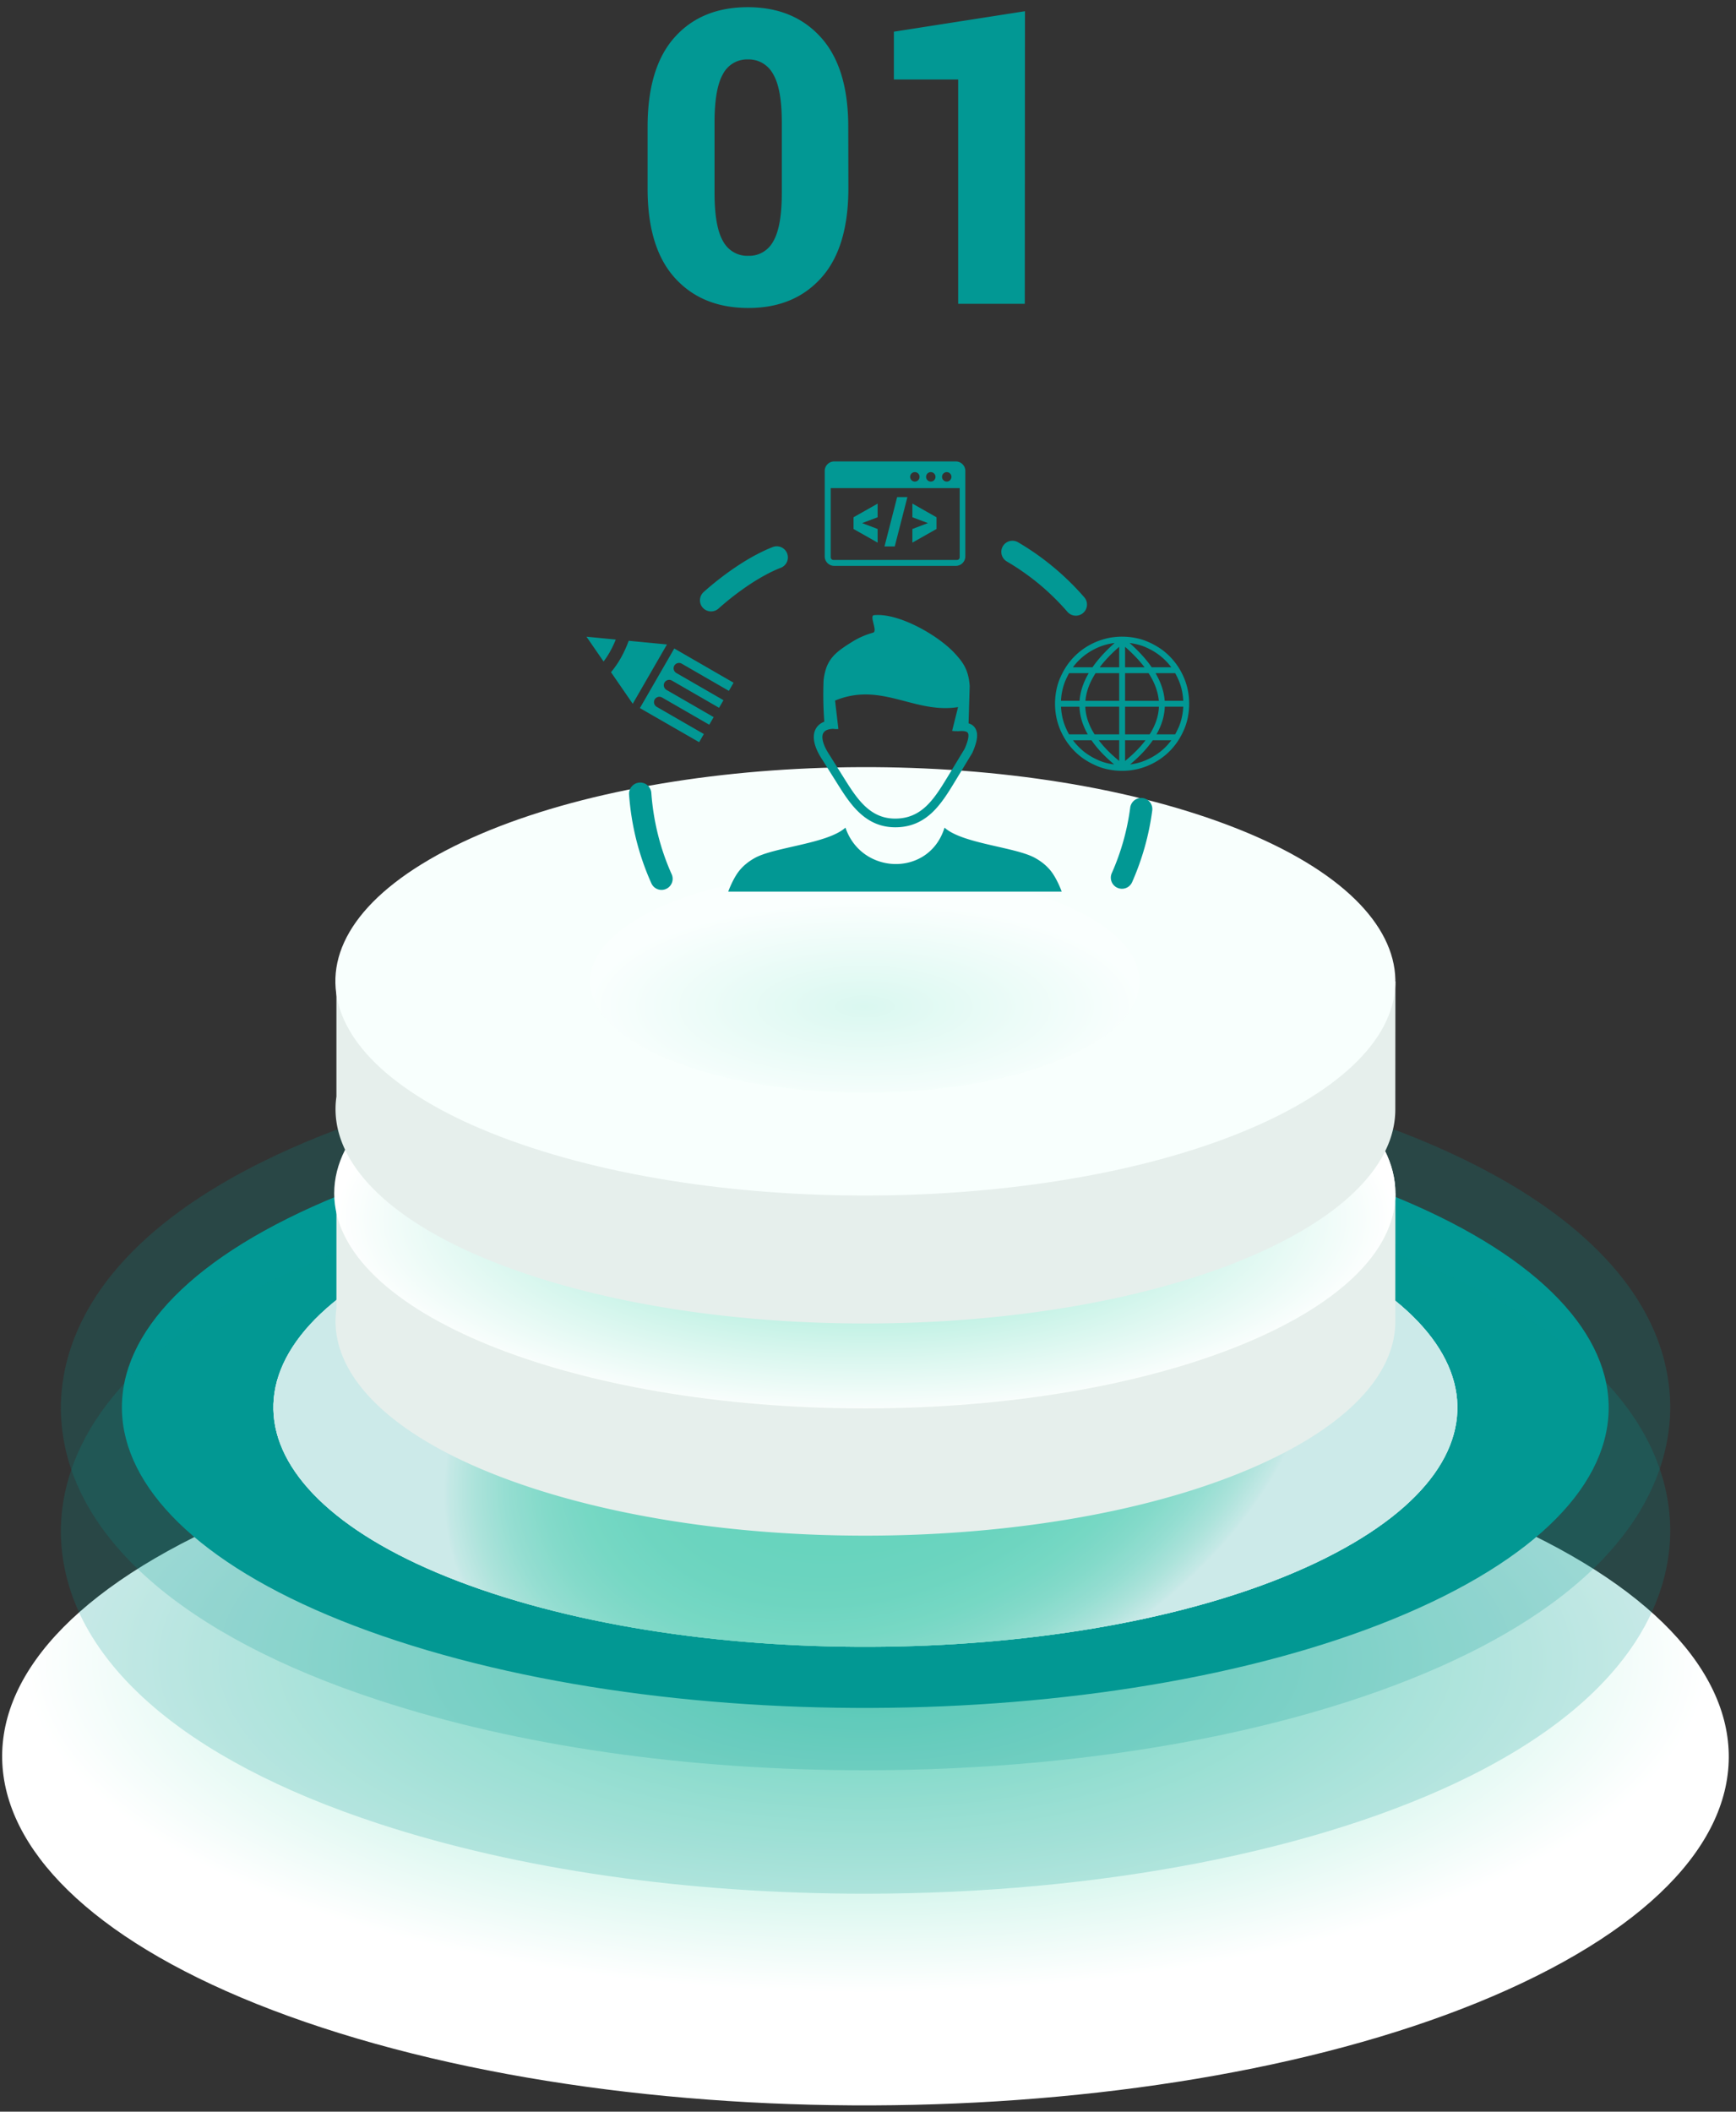 <svg width="222" height="270" fill="none" xmlns="http://www.w3.org/2000/svg"><rect width="100%" height="100%" fill="#333333" stroke="none"/><path style="mix-blend-mode:multiply" d="M180.142 189.929c47.405 15.503 54.691 43.595 16.33 62.733-38.361 19.138-107.887 22.1-155.272 6.598-47.384-15.503-54.687-43.599-16.318-62.745 38.37-19.146 107.875-22.092 155.26-6.586Z" fill="url(#a)"/><path d="M110.608 226.346c-22.786 0-44.285-3.096-62.15-8.946-25.129-8.225-39.554-20.922-40.617-35.761-.524-7.307 2.097-21.308 25.514-32.993 19.172-9.569 47.38-15.054 77.388-15.054 22.787 0 44.286 3.091 62.17 8.942 25.13 8.224 39.555 20.926 40.618 35.765.524 7.303-2.097 21.303-25.514 32.988-19.192 9.569-47.401 15.059-77.409 15.059Z" fill="#029894" style="mix-blend-mode:multiply" opacity=".2"/><path d="M170.484 150.12c40.794 13.349 47.086 37.532 14.049 54.018-33.038 16.486-92.89 19.03-133.703 5.681-40.815-13.349-47.087-37.537-14.05-54.023 33.038-16.486 92.906-19.025 133.704-5.676Z" fill="#029894" style="mix-blend-mode:multiply"/><g style="mix-blend-mode:multiply"><path d="M158.307 156.194c32.493 10.631 37.502 29.877 11.191 43.027-26.312 13.15-73.983 15.154-106.476 4.519-32.494-10.636-37.503-29.877-11.191-43.023 26.31-13.145 73.982-15.154 106.476-4.523Z" fill="url(#b)"/><path d="M158.307 156.194c32.493 10.631 37.502 29.877 11.191 43.027-26.312 13.15-73.983 15.154-106.476 4.519-32.494-10.636-37.503-29.877-11.191-43.023 26.31-13.145 73.982-15.154 106.476-4.523Z" fill="url(#c)"/><path d="M158.307 156.194c32.493 10.631 37.502 29.877 11.191 43.027-26.312 13.15-73.983 15.154-106.476 4.519-32.494-10.636-37.503-29.877-11.191-43.023 26.31-13.145 73.982-15.154 106.476-4.523Z" fill="url(#d)"/></g><path d="M110.608 242.131c-22.786 0-44.285-3.091-62.15-8.946-25.129-8.22-39.554-20.922-40.617-35.761-.524-7.307 2.097-21.308 25.514-32.993 19.172-9.569 47.38-15.054 77.388-15.054 22.787 0 44.286 3.091 62.17 8.946 25.13 8.22 39.555 20.922 40.618 35.761.524 7.303-2.097 21.308-25.514 32.993-19.192 9.564-47.401 15.054-77.409 15.054Z" fill="#029894" style="mix-blend-mode:multiply" opacity=".2"/><path d="M178.444 152.58h-13.423a70.642 70.642 0 0 0-11.703-4.901c-29.091-9.519-71.77-7.705-95.326 4.046a36.94 36.94 0 0 0-1.635.872H43.023v14.739c-1.226 8.515 7.36 17.133 24.987 22.909 29.092 9.519 71.77 7.706 95.326-4.046 10.173-5.079 15.104-11.178 15.096-17.237l.012-16.382Z" fill="#E6EFEC"/><path d="M153.319 131.297c29.087 9.519 33.573 26.764 10.017 38.516-23.555 11.751-66.238 13.569-95.326 4.05-29.088-9.519-33.573-26.765-10.017-38.52 23.555-11.756 66.234-13.565 95.326-4.046Z" fill="#F8FFFD"/><path style="mix-blend-mode:multiply" d="M110.592 180.079c37.474 0 67.853-12.312 67.853-27.499s-30.379-27.499-67.853-27.499c-37.475 0-67.854 12.312-67.854 27.499s30.38 27.499 67.854 27.499Z" fill="url(#e)"/><path d="M178.444 125.476h-13.423a70.59 70.59 0 0 0-11.703-4.917c-29.091-9.519-71.77-7.71-95.326 4.045-.572.287-1.112.577-1.635.872H43.023v14.735c-1.226 8.515 7.36 17.133 24.987 22.909 29.092 9.519 71.77 7.706 95.326-4.05 10.173-5.074 15.104-11.174 15.096-17.233l.012-16.361Z" fill="#E6EFEC"/><path d="M153.319 104.188c29.087 9.519 33.573 26.765 10.017 38.52-23.555 11.756-66.238 13.569-95.326 4.05-29.088-9.519-33.573-26.764-10.017-38.52 23.555-11.756 66.234-13.565 95.326-4.05Z" fill="#F8FFFD"/><path style="mix-blend-mode:multiply" opacity=".25" d="M110.59 139.721c19.409 0 35.144-6.378 35.144-14.245 0-7.868-15.735-14.246-35.144-14.246s-35.143 6.378-35.143 14.246c0 7.867 15.734 14.245 35.143 14.245Z" fill="url(#f)"/><path d="M108.49 24.083c0 5.048-1.156 8.862-3.467 11.44-2.312 2.578-5.423 3.863-9.335 3.855-3.95 0-7.085-1.288-9.404-3.863-2.32-2.576-3.476-6.39-3.468-11.44v-7.852c0-5.051 1.148-8.864 3.443-11.44C88.554 2.208 91.674.92 95.62.92c3.93 0 7.055 1.293 9.375 3.88 2.32 2.586 3.48 6.394 3.48 11.423l.016 7.86Zm-8.513-8.449c0-2.857-.37-4.912-1.112-6.162a3.57 3.57 0 0 0-1.346-1.399 3.5 3.5 0 0 0-1.868-.476c-.653-.024-1.3.14-1.866.471a3.518 3.518 0 0 0-1.335 1.404c-.715 1.25-1.073 3.305-1.076 6.162v8.988c0 2.907.364 4.982 1.092 6.224a3.551 3.551 0 0 0 1.357 1.401c.572.33 1.224.49 1.881.462.65.023 1.292-.14 1.855-.47a3.509 3.509 0 0 0 1.33-1.393c.728-1.242 1.09-3.317 1.088-6.224v-8.988ZM131.052 38.846h-8.521V10.164h-8.222V4.052l16.764-2.618-.021 37.412Z" fill="#029894"/><g clip-path="url(#g)"><path fill-rule="evenodd" clip-rule="evenodd" d="M108.117 105.821c2.069 6.097 10.725 6.316 12.669 0 2.29 2.064 9.07 2.471 11.591 3.883.797.445 1.518 1.009 2.095 1.775.389.514.909 1.461 1.298 2.521H93.126c.395-1.06.91-2.007 1.299-2.521.577-.766 1.298-1.33 2.095-1.775 2.527-1.405 9.307-1.819 11.597-3.883ZM106.68 59h15.549c.671 0 1.217.546 1.217 1.217v10.92c0 .67-.546 1.216-1.217 1.216H106.68a1.217 1.217 0 0 1-1.216-1.216v-10.92c0-.671.545-1.217 1.216-1.217Zm16.044 3.406h-16.489v8.85c0 .094.038.175.1.238.063.063.145.1.239.1h15.812a.332.332 0 0 0 .238-.1.33.33 0 0 0 .1-.238v-8.85Zm-1.655-2.039a.602.602 0 1 1 0 1.205.602.602 0 0 1 0-1.205Zm-4.077 0a.602.602 0 1 1 0 1.205.602.602 0 0 1 0-1.205Zm2.038 0a.602.602 0 1 1 0 1.204.602.602 0 0 1 0-1.204Zm-6.799 5.77-1.982.747 1.982.753v1.743l-3.079-1.743v-1.5l3.079-1.743v1.744Zm7.527 0v1.5l-3.08 1.743v-1.743l1.982-.753-1.982-.746v-1.75l3.08 1.75Zm-5.338 3.733h-1.311l1.618-6.31h1.311l-1.618 6.31Zm35.776 24.028c.025 0 .05 0 .075.006.157-.276.301-.57.439-.878.007-.006.007-.012.013-.012.194-.47.351-.954.445-1.456a7.5 7.5 0 0 0 .145-1.198h-2.359c-.044 1.198-.401 2.378-1.066 3.538h2.308Zm-.408.753h-2.37c-.722 1.047-1.694 2.076-2.904 3.092.188-.025.382-.057.564-.094.508-.1.997-.251 1.474-.458a8.09 8.09 0 0 0 1.342-.728 7.505 7.505 0 0 0 1.894-1.812Zm-7.3 3.092c-1.217-1.016-2.189-2.045-2.904-3.092h-2.371c.226.307.477.595.753.871a7.19 7.19 0 0 0 1.154.947c.414.277.859.521 1.342.728.006.006.012.006.012.013a7.38 7.38 0 0 0 1.456.445c.181.031.37.056.558.088Zm-5.771-3.845h2.39c-.665-1.16-1.022-2.346-1.066-3.537h-2.358c.018.413.069.809.144 1.197.1.508.251.998.458 1.474.125.301.269.59.432.866Zm-1.034-4.29h2.37c.088-1.173.477-2.352 1.173-3.538h-2.509a8.678 8.678 0 0 0-.432.872c-.007.007-.007.013-.013.013-.194.47-.351.953-.445 1.455a6.706 6.706 0 0 0-.144 1.198Zm1.524-4.29h2.502c.715-1.029 1.656-2.064 2.829-3.105a6.32 6.32 0 0 0-.615.1c-.508.1-.997.251-1.474.458a8.138 8.138 0 0 0-1.342.728 7.559 7.559 0 0 0-1.9 1.819Zm7.244-3.105c1.179 1.041 2.12 2.076 2.829 3.105h2.502a7.688 7.688 0 0 0-1.907-1.82 8.278 8.278 0 0 0-1.342-.727c-.006-.006-.012-.006-.012-.012a7.392 7.392 0 0 0-1.455-.446c-.201-.037-.408-.069-.615-.1Zm5.827 3.857h-2.509c.696 1.186 1.085 2.365 1.173 3.538h2.371a8.153 8.153 0 0 0-.145-1.198 7.143 7.143 0 0 0-.458-1.474 9.295 9.295 0 0 0-.432-.866Zm-8.505-4.497a8.648 8.648 0 0 1 1.725-.17c.589 0 1.16.057 1.724.17.552.107 1.079.27 1.6.496.006 0 .012.006.019.012.514.22 1.003.49 1.461.79a8.05 8.05 0 0 1 1.267 1.042c.389.389.734.809 1.041 1.267.307.458.571.947.79 1.461.226.527.389 1.066.502 1.618.113.558.169 1.13.169 1.725 0 .59-.056 1.16-.169 1.725a7.624 7.624 0 0 1-.495 1.6c0 .006-.007.012-.013.018a9.042 9.042 0 0 1-.79 1.462 8.41 8.41 0 0 1-2.308 2.308c-.458.307-.947.57-1.462.79a8.322 8.322 0 0 1-1.618.502 8.648 8.648 0 0 1-1.725.17c-.589 0-1.16-.057-1.725-.17a7.621 7.621 0 0 1-1.599-.496c-.006 0-.012-.006-.019-.012a9.363 9.363 0 0 1-1.461-.79 8.05 8.05 0 0 1-1.267-1.042 8.384 8.384 0 0 1-1.041-1.267 8.85 8.85 0 0 1-.791-1.461 8.384 8.384 0 0 1-.501-1.618 8.642 8.642 0 0 1-.17-1.725c0-.59.057-1.16.17-1.725a7.564 7.564 0 0 1 .495-1.6c0-.006.006-.012.013-.018.219-.52.489-1.004.79-1.462a8.416 8.416 0 0 1 2.308-2.308 8.85 8.85 0 0 1 1.462-.79 8.923 8.923 0 0 1 1.618-.502Zm2.101 1.13v2.615h2.49c-.659-.866-1.487-1.738-2.49-2.616Zm0 3.367v3.538h4.315c-.1-1.16-.533-2.34-1.305-3.538h-3.01Zm0 4.29v3.538h3.142c.747-1.173 1.142-2.352 1.186-3.537h-4.328Zm0 4.29v2.647c1.066-.871 1.938-1.756 2.615-2.646h-2.615Zm-.753 2.641v-2.647h-2.615c.671.891 1.543 1.775 2.615 2.647Zm0-3.393V90.36h-4.334c.044 1.185.446 2.364 1.186 3.537h3.148Zm0-4.29V86.07h-3.017c-.771 1.198-1.204 2.378-1.298 3.538h4.315Zm0-4.29v-2.616c-1.01.878-1.838 1.75-2.49 2.616h2.49Zm-62.206 4.666-2.779-4.033c.49-.59.916-1.217 1.286-1.875a15.08 15.08 0 0 0 .978-2.145l4.892.47-4.377 7.583Zm.915.552 4.397-7.62 7.583 4.377-.602 1.042-6.034-3.481a.693.693 0 0 0-.94.25.693.693 0 0 0 .25.941l6.034 3.481-.564.973-6.034-3.482a.693.693 0 0 0-.941.251.693.693 0 0 0 .25.941l6.034 3.481-.564.972-6.034-3.48a.693.693 0 0 0-.94.25.693.693 0 0 0 .25.941l6.034 3.481-.602 1.041-7.577-4.359Zm-4.647-5.958L75 81.41l3.744.364a13.484 13.484 0 0 1-.72 1.518 9.633 9.633 0 0 1-.841 1.286Zm8.712 27.208c.32.715 0 1.555-.722 1.875-.715.32-1.555 0-1.875-.721a33.306 33.306 0 0 1-1.926-5.545 33.972 33.972 0 0 1-.928-5.807 1.427 1.427 0 1 1 2.848-.201 31.47 31.47 0 0 0 .846 5.312 30.417 30.417 0 0 0 1.757 5.087Zm5.983-33.97c-.583.52-1.48.47-2.007-.113-.52-.583-.47-1.48.113-2.007a38.55 38.55 0 0 1 4.49-3.45c1.443-.94 2.93-1.75 4.347-2.301a1.42 1.42 0 0 1 1.838.815 1.42 1.42 0 0 1-.815 1.838c-1.223.47-2.534 1.192-3.826 2.032a35.678 35.678 0 0 0-4.14 3.186Zm36.874-6.027a1.421 1.421 0 0 1 1.436-2.453 33.336 33.336 0 0 1 4.516 3.168 33.792 33.792 0 0 1 3.951 3.863 1.42 1.42 0 0 1-.144 2.007 1.421 1.421 0 0 1-2.007-.144 31.585 31.585 0 0 0-3.613-3.544 31.99 31.99 0 0 0-4.139-2.897Zm15.78 31.473a1.42 1.42 0 0 1 2.817.37 33.315 33.315 0 0 1-.96 4.673 33.626 33.626 0 0 1-1.612 4.484 1.42 1.42 0 0 1-1.875.728 1.42 1.42 0 0 1-.728-1.875 30.386 30.386 0 0 0 2.358-8.38ZM106.53 93.189c-.433.019-.765.107-.985.257a.834.834 0 0 0-.282.326c-.069.145-.1.32-.094.527.019.596.332 1.374.934 2.27l.007.013 1.956 3.118c.784 1.248 1.612 2.521 2.635 3.456.984.896 2.176 1.511 3.757 1.511 1.712.006 2.96-.627 3.976-1.58 1.054-.991 1.888-2.346 2.71-3.695l2.208-3.638c.414-.94.558-1.568.464-1.938-.057-.22-.301-.326-.709-.345a1.961 1.961 0 0 0-.27 0c-.1 0-.2.013-.307.02a.512.512 0 0 1-.169-.013c-.195.012-.402 0-.603-.032l.759-3.035c-5.607.884-9.803-3.28-15.73-.835l.426 3.632c-.25.025-.476.013-.683-.019Zm17.33-.702c.545.163.89.508 1.035 1.066.156.615-.013 1.487-.54 2.678-.012.019-.019.044-.031.063l-2.233 3.675c-.859 1.418-1.737 2.835-2.898 3.933-1.21 1.129-2.697 1.882-4.729 1.875-1.9-.006-3.33-.734-4.503-1.806-1.136-1.035-2.001-2.377-2.823-3.682l-1.957-3.117c-.715-1.066-1.091-2.045-1.11-2.848-.012-.376.05-.72.195-1.022.144-.314.37-.577.671-.784.144-.094.301-.175.476-.245a44.926 44.926 0 0 1-.094-5.287c.044-.42.126-.847.245-1.267.502-1.787 1.756-2.61 3.312-3.594.859-.546 1.793-.96 2.778-1.235.621-.176-.527-2.164.113-2.233 3.111-.32 8.141 2.521 10.318 4.867 1.085 1.179 1.768 2.114 1.919 4.177l-.144 4.786Z" fill="#029894"/></g><defs><radialGradient id="a" cx="0" cy="0" r="1" gradientUnits="userSpaceOnUse" gradientTransform="matrix(107.502 0 0 42.549 110.665 212.306)"><stop stop-color="#80E3C8"/><stop offset="1" stop-color="#fff"/></radialGradient><radialGradient id="b" cx="0" cy="0" r="1" gradientUnits="userSpaceOnUse" gradientTransform="rotate(-21.812 523.618 -202.528) scale(57.904 39.95)"><stop stop-color="#80E3C8"/><stop offset=".43" stop-color="#82E3C9"/><stop offset=".58" stop-color="#89E5CC"/><stop offset=".69" stop-color="#94E8D1"/><stop offset=".78" stop-color="#A5EBD8"/><stop offset=".86" stop-color="#BBF0E2"/><stop offset=".93" stop-color="#D7F6ED"/><stop offset=".99" stop-color="#F6FDFB"/><stop offset="1" stop-color="#fff"/></radialGradient><radialGradient id="c" cx="0" cy="0" r="1" gradientUnits="userSpaceOnUse" gradientTransform="rotate(-21.812 523.618 -202.528) scale(57.904 39.95)"><stop stop-color="#80E3C8"/><stop offset=".43" stop-color="#82E3C9"/><stop offset=".58" stop-color="#89E5CC"/><stop offset=".69" stop-color="#94E8D1"/><stop offset=".78" stop-color="#A5EBD8"/><stop offset=".86" stop-color="#BBF0E2"/><stop offset=".93" stop-color="#D7F6ED"/><stop offset=".99" stop-color="#F6FDFB"/><stop offset="1" stop-color="#fff"/></radialGradient><radialGradient id="d" cx="0" cy="0" r="1" gradientUnits="userSpaceOnUse" gradientTransform="rotate(-21.812 523.618 -202.528) scale(57.904 39.95)"><stop stop-color="#80E3C8"/><stop offset=".43" stop-color="#82E3C9"/><stop offset=".58" stop-color="#89E5CC"/><stop offset=".69" stop-color="#94E8D1"/><stop offset=".78" stop-color="#A5EBD8"/><stop offset=".86" stop-color="#BBF0E2"/><stop offset=".93" stop-color="#D7F6ED"/><stop offset=".99" stop-color="#F6FDFB"/><stop offset="1" stop-color="#fff"/></radialGradient><radialGradient id="e" cx="0" cy="0" r="1" gradientUnits="userSpaceOnUse" gradientTransform="matrix(67.645 0 0 25.4 110.592 155.828)"><stop stop-color="#80E3C8"/><stop offset="1" stop-color="#fff"/></radialGradient><radialGradient id="f" cx="0" cy="0" r="1" gradientUnits="userSpaceOnUse" gradientTransform="matrix(35.037 0 0 13.156 110.59 128.688)"><stop stop-color="#80E3C8"/><stop offset="1" stop-color="#fff"/></radialGradient><clipPath id="g"><path fill="#fff" transform="translate(75 59)" d="M0 0h77.072v55H0z"/></clipPath></defs></svg>
